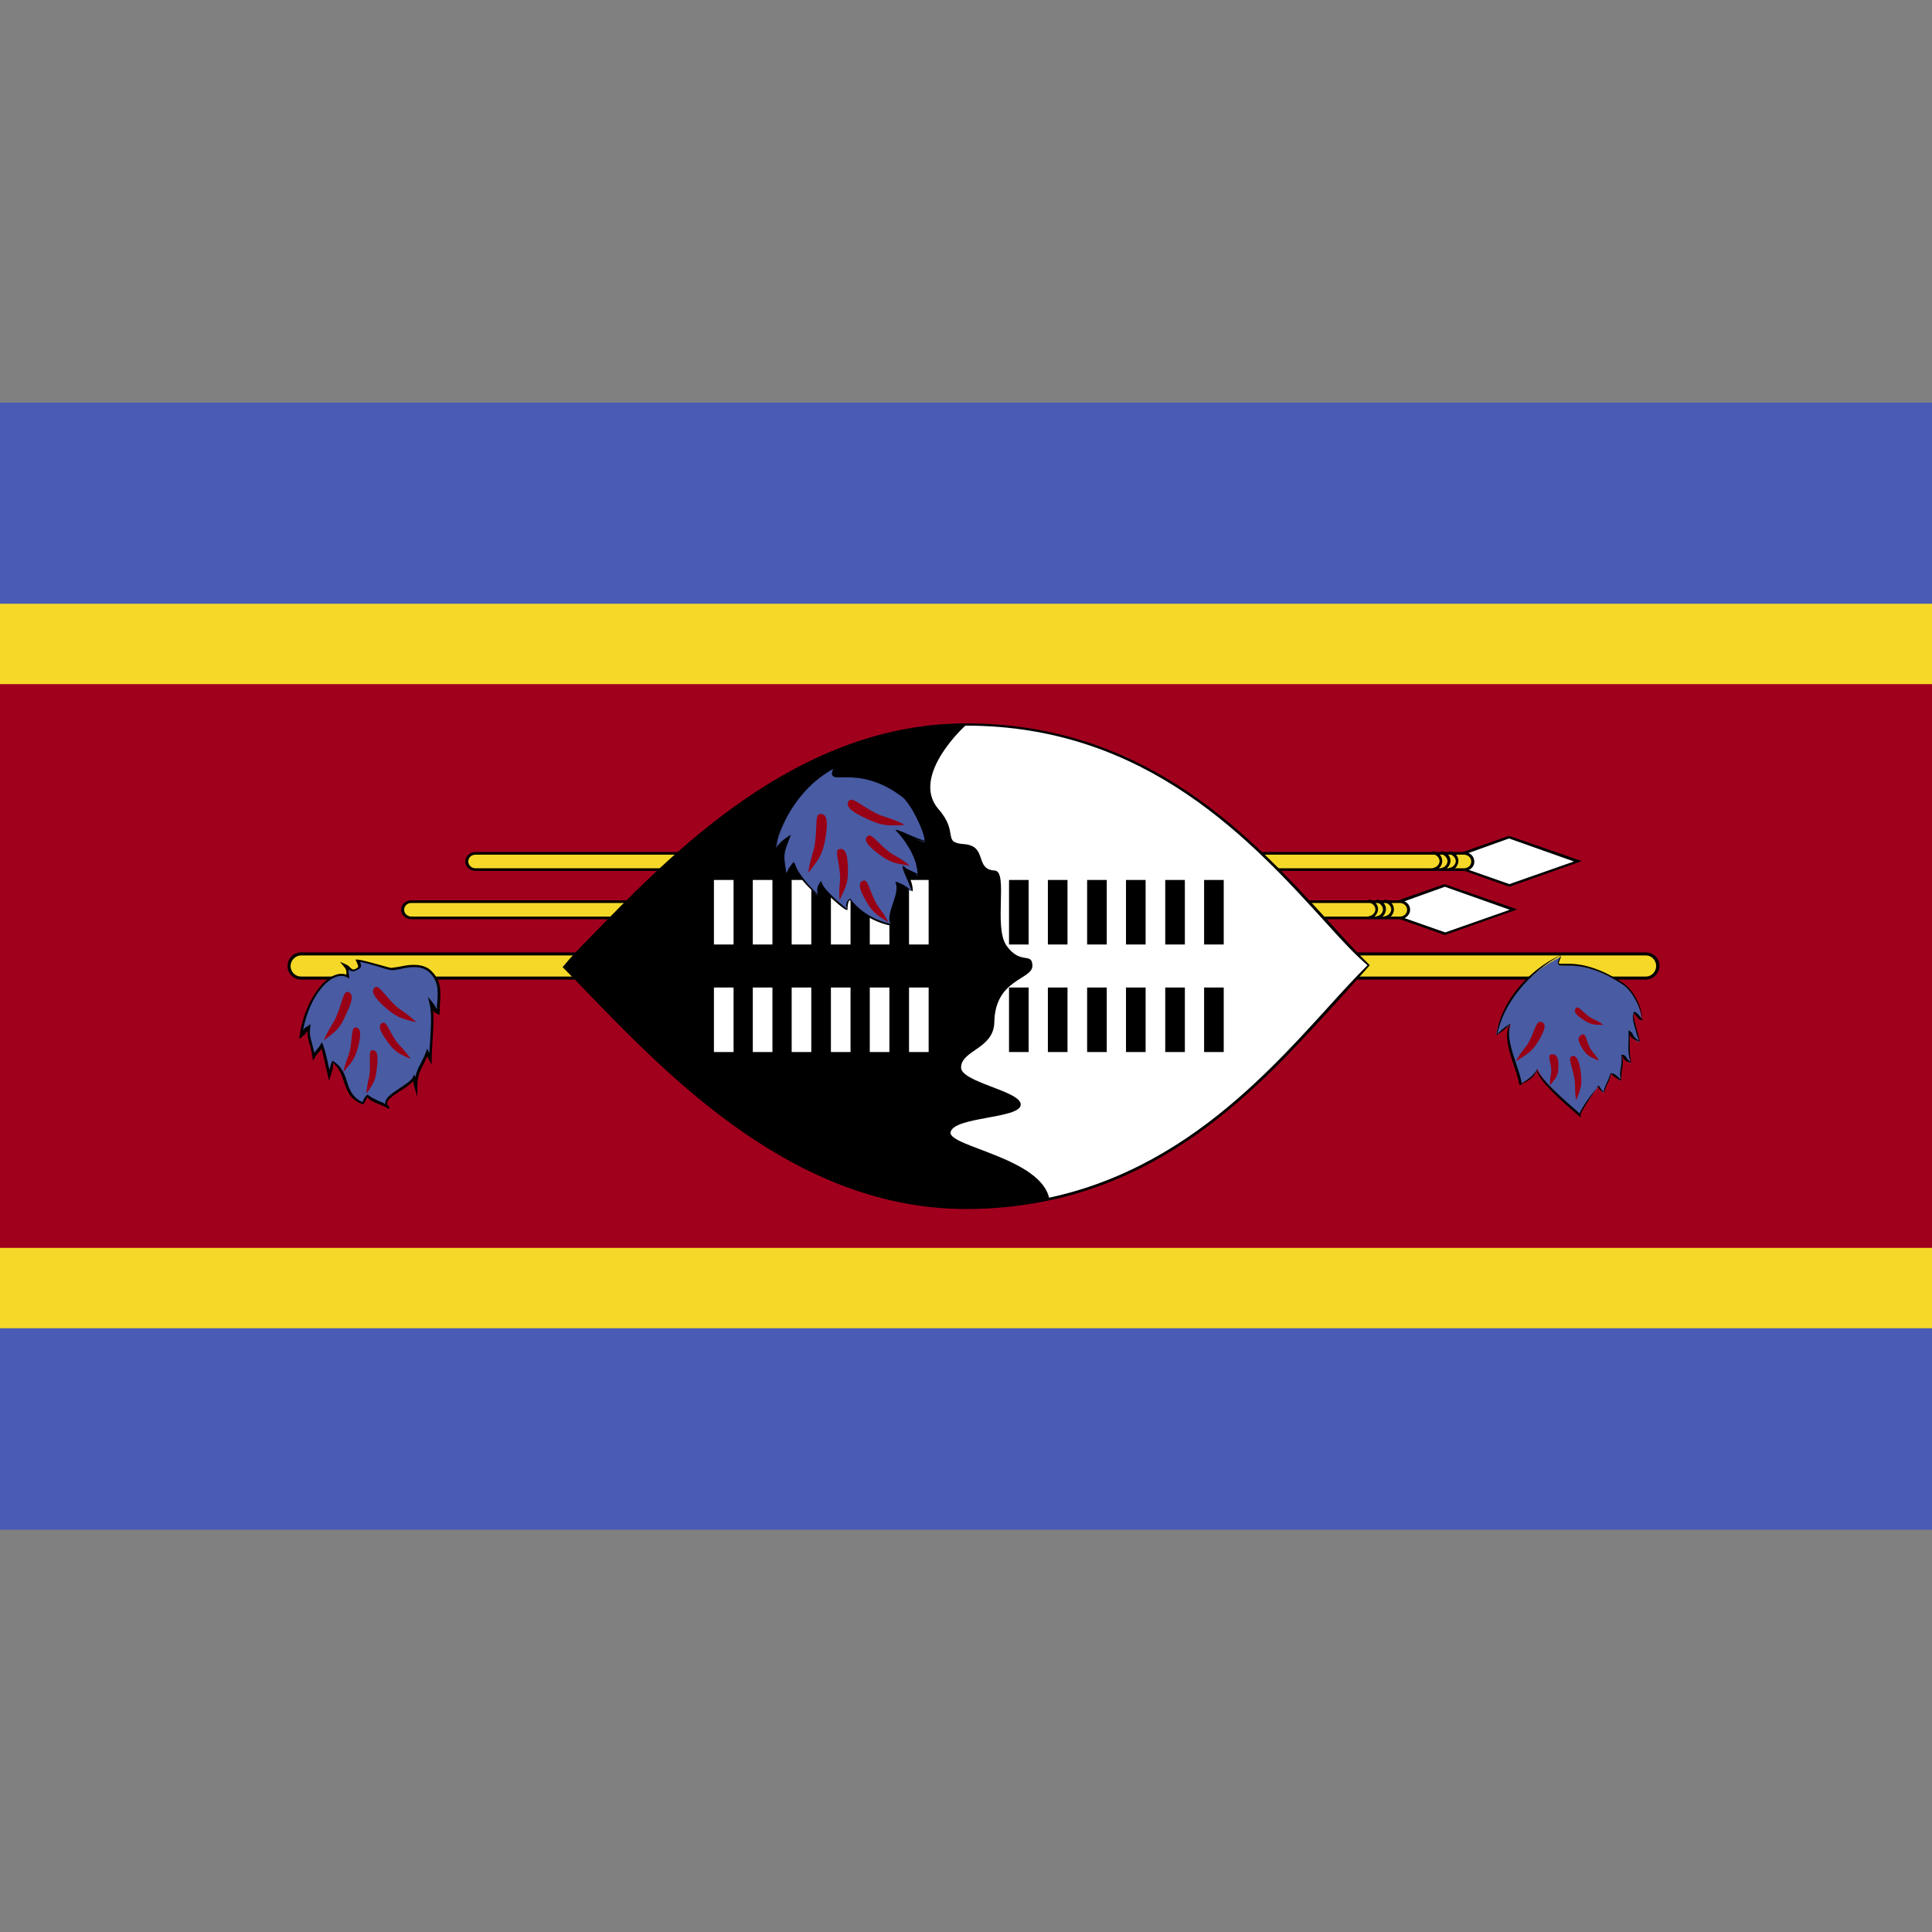 <?xml version="1.0" ?>
<svg id="Layer_1" style="enable-background:new 0 0 512 512;" version="1.1" viewBox="0 0 512 512" xml:space="preserve"
     xmlns="http://www.w3.org/2000/svg"><rect x="0" y="0" width="512" height="512" fill="#808080" stroke="none"/><style type="text/css">
	.st0 {
    fill: #4A5BB5;
  }

  .st1 {
    fill: #F6D928;
  }

  .st2 {
    fill: #A1001D;
  }

  .st3 {
    fill-rule: evenodd;
    clip-rule: evenodd;
    fill: #F6D928;
  }

  .st4 {
    fill-rule: evenodd;
    clip-rule: evenodd;
    fill: #FFFFFF;
  }

  .st5 {
    fill-rule: evenodd;
    clip-rule: evenodd;
    fill: #485BA3;
  }

  .st6 {
    fill-rule: evenodd;
    clip-rule: evenodd;
    fill: #980015;
  }

  .st7 {
    fill-rule: evenodd;
    clip-rule: evenodd;
  }
</style>
  <g><rect class="st0" height="298.7" width="512" x="0" y="106.7"/>
    <rect class="st1" height="192" width="512" x="0" y="160"/>
    <rect class="st2" height="149.4" width="512" x="0" y="181.3"/>
    <path class="st3"
          d="M79.8,252.8h356.4c1.7,0,3.1,1.4,3.1,3.2s-1.4,3.2-3.1,3.2H79.8c-1.8,0-3.2-1.4-3.2-3.2S78.1,252.8,79.8,252.8   L79.8,252.8z"/>
    <g><path d="M436.2,259.6H79.8c-2,0-3.6-1.6-3.6-3.6c0-2,1.6-3.6,3.6-3.6h356.4c2,0,3.6,1.6,3.6,3.6    C439.7,258,438.1,259.6,436.2,259.6L436.2,259.6z M79.8,253.2c-1.5,0-2.8,1.3-2.8,2.8c0,1.5,1.2,2.8,2.8,2.8h356.4    c1.5,0,2.7-1.3,2.7-2.8c0-1.5-1.2-2.8-2.7-2.8H79.8L79.8,253.2z"/></g>
    <polygon class="st4" points="400,221.9 381.9,228.3 400,234.7 418.1,228.3  "/>
    <g><path d="M400,235l-19.2-6.8l19.1-6.7l19.3,6.7L400,235L400,235z M382.9,228.3l17.1,6l17.1-6l-17.2-6.1L382.9,228.3L382.9,228.3z"/></g>
    <path class="st3"
          d="M126,226.1h262c1.3,0,2.3,0.9,2.3,2.1s-1,2.1-2.3,2.1H126c-1.3,0-2.3-0.9-2.3-2.1S124.8,226.1,126,226.1   L126,226.1z"/>
    <g><path d="M388.1,230.8H126c-1.5,0-2.7-1.1-2.7-2.5c0-1.4,1.2-2.5,2.7-2.5h262c1.5,0,2.7,1.1,2.7,2.5    C390.8,229.6,389.6,230.8,388.1,230.8L388.1,230.8z M126,226.5c-1.1,0-1.9,0.8-1.9,1.8c0,1,0.9,1.8,1.9,1.8h262    c1.1,0,1.9-0.8,1.9-1.8c0-1-0.9-1.8-1.9-1.8H126L126,226.5z"/></g>
    <g><path d="M379.7,230.8V230c0.9,0,1.8-0.9,1.8-1.8c0-0.9-0.9-1.8-1.8-1.8v-0.8c1.3,0,2.5,1.2,2.5,2.5    C382.3,229.5,381,230.8,379.7,230.8L379.7,230.8z M384,230.8V230c0.9,0,1.8-0.9,1.8-1.8c0-0.9-0.9-1.8-1.8-1.8v-0.8    c1.3,0,2.5,1.2,2.5,2.5C386.5,229.5,385.3,230.8,384,230.8L384,230.8z M381.9,230.8V230c0.9,0,1.7-0.9,1.7-1.8    c0-0.9-0.9-1.8-1.7-1.8v-0.8c1.3,0,2.5,1.2,2.5,2.5C384.4,229.5,383.1,230.8,381.9,230.8L381.9,230.8z"/></g>
    <polygon class="st4" points="382.9,234.7 364.8,241.1 382.9,247.5 401.1,241.1  "/>
    <g><path d="M382.9,247.8l-19.2-6.8l19.1-6.7l19.3,6.7L382.9,247.8L382.9,247.8z M365.9,241.1l17.1,6l17.1-6l-17.2-6.1L365.9,241.1    L365.9,241.1z"/></g>
    <path class="st3"
          d="M109,238.9h262c1.3,0,2.3,0.9,2.3,2.1c0,1.2-1,2.1-2.3,2.1H109c-1.3,0-2.3-0.9-2.3-2.1   C106.7,239.9,107.7,238.9,109,238.9L109,238.9z"/>
    <g><path d="M371,243.6H109c-1.5,0-2.7-1.1-2.7-2.5c0-1.4,1.2-2.5,2.7-2.5h262c1.5,0,2.7,1.1,2.7,2.5    C373.7,242.4,372.5,243.6,371,243.6L371,243.6z M109,239.3c-1.1,0-1.9,0.8-1.9,1.8c0,1,0.9,1.8,1.9,1.8h262c1.1,0,1.9-0.8,1.9-1.8    c0-1-0.9-1.8-1.9-1.8H109L109,239.3z"/></g>
    <g><path d="M366.9,243.6v-0.8c0.9,0,1.8-0.9,1.8-1.8c0-0.9-0.9-1.8-1.8-1.8v-0.8c1.3,0,2.5,1.2,2.5,2.5    C369.5,242.3,368.2,243.6,366.9,243.6L366.9,243.6z M364.8,243.6v-0.8c0.9,0,1.7-0.9,1.7-1.8c0-0.9-0.9-1.8-1.7-1.8v-0.8    c1.3,0,2.5,1.2,2.5,2.5C367.3,242.3,366.1,243.6,364.8,243.6L364.8,243.6z M362.7,243.6v-0.8c0.9,0,1.8-0.9,1.8-1.8    c0-0.9-0.9-1.8-1.8-1.8v-0.8c1.3,0,2.5,1.2,2.5,2.5C365.2,242.3,363.9,243.6,362.7,243.6L362.7,243.6z"/></g>
    <path class="st5"
          d="M413.8,253.5c-3.2,5.6,2.5-1.9,16.4,7.5c2.6,1.7,4.8,6.3,4.8,9.5c-0.6-0.4-1.1-1.4-1.9-2.1c-1,1,1,5.7,1.3,7.9   c-2.2-1.2-2-1.8-2.7-3.3c0.1,1.8-0.4,6.8,0.5,8.7c-1.7-0.5-1.6-1.9-2.5-2.2c0.6,2.2-0.5,4.5-0.2,7c-1-1-2.1-1.8-2.5-2.2   c-0.1,1.2-1.9,4.2-2,5.3c-0.9-0.5-1.1-1.3-1.2-1.9c-1.1,1.3-4.8,6.2-5,7.7c-2.9-2.5-10.3-8.8-11.3-12.1c-0.9,1.9-2.1,2.5-4.5,3.9   c-1-5.2-4.6-11.1-2.6-15.6c-1.4,0.8-2.5,1.6-3.9,2.6C397.7,266.8,404.3,257.9,413.8,253.5L413.8,253.5z"/>
    <g><path d="M418.9,296.1l-1.2-1c-3.4-2.9-9.7-8.4-10.6-11.6c-0.3,1.9-1.6,2.6-3.9,3.9l-0.3,0.2l-0.3-0.3c-0.3-1.7-0.9-3.4-1.5-5.2    c-1.2-3.7-2.5-7.5-1.1-10.6c-0.9,1.1-2,1.9-3.4,2.9c0.9-8.5,8.1-17.2,17-21.3c0.1,0.8-0.6,2-0.5,2.2c0,0,0.1,0.1,0.7,0.1l1.6,0    c1.8,0,7.1,0,14.9,5.2c2.6,1.8,5,6.4,5,9.8c-0.8,0-1.1-0.4-1.5-0.9c-0.3-0.3-0.5-0.7-0.9-1c-0.2,0.6,0.5,3,1,4.8    c0.3,1.1,0.6,2.1,0.7,2.8c-1.9-0.6-2.4-1.2-2.7-1.9c0,0.3,0,0.7,0,1.1c0,2.1-0.1,4.9,0.5,6.2c-1.4,0.1-1.9-0.6-2.2-1.1    c-0.2-0.4-0.4-0.6-0.6-0.7c0.7,0.9,0.5,2.1,0.3,3.5c-0.2,1.1-0.3,2.1-0.2,3.2c-1.2-0.5-1.9-1-2.4-1.5l-0.6-0.5    c0.4,0.4-0.1,1.5-0.6,2.6c-0.5,1-0.9,2-0.9,2.5c-1.4-0.4-1.6-1.3-1.8-1.8c-1,2-4.3,6.4-4.5,7.7L418.9,296.1L418.9,296.1z     M407.2,283.4c1.4,3,7.9,8.6,11,11.3l0.4,0.4c0.8-2.2,4.9-7.3,5-7.4c0.6,0.6,0.8,1.3,1.6,1.8c-0.4-0.4,0.1-1.4,0.6-2.5    c0.5-1,0.9-2.1,1-2.6l1,0.2c0.5,0.4,1.3,1,2,1.7c-0.6-0.9-0.5-2.1-0.3-3.1c0.2-1.3,0.4-2.4,0.1-3.6c0.8-0.2,1.1,0.2,1.3,0.5    c0.3,0.5,0.6,1,1.5,1.3c-1-1-0.9-3.8-0.8-6c0-1,0-1.8,0-2.4l0.9,0.7c0.4,0.9,0.6,1.4,2.2,2.3c-0.5-0.4-0.8-1.4-1.1-2.5    c-0.7-2.3-1.3-4.6-0.5-5.4c0.7,0.3,1,0.7,1.3,1c0.3,0.4,0.6,0.8,0.9,1c-0.4-3-2.7-7.4-5.1-9.1c-7.6-5.1-12.8-5.1-14.5-5.1l-1.6,0    c-0.5,0-1,0-1.2-0.4c-0.2-0.4,0-1,0.8-2.4c-8.4,4.5-15.5,13-16.9,21.1c1-1.3,2.1-2.1,3.4-2.9c-0.9,3.3,0.4,7,1.6,10.6    c0.6,1.8,1.2,3.6,1.5,5.3C405.3,285.7,406.4,285.1,407.2,283.4L407.2,283.4z"/></g>
    <path class="st6"
          d="M401.8,281.2c1.3-2.7,2.6-3.5,3.5-5.3c1.5-3,1.8-5.4,3.1-5.1c1.3,0.4,1.3,1.6-0.4,4.6   C406.2,278.4,405.4,279,401.8,281.2L401.8,281.2z"/>
    <path class="st6"
          d="M410.8,287.6c-0.2-2,0.4-2.9,0.3-4.2c-0.2-2.3-1.1-3.9,0.1-4c1.2-0.1,1.8,0.7,1.8,3S412.7,285.3,410.8,287.6   L410.8,287.6z"/>
    <path class="st6"
          d="M417.7,291.6c-0.5-2.8-0.1-4.1-0.5-6c-0.6-3.2-1.8-5.4-0.6-5.7c1.1-0.3,1.8,0.8,2.3,4   C419.3,287.3,419.1,288.2,417.7,291.6L417.7,291.6z"/>
    <path class="st6"
          d="M424.9,271.6c-1.7-1.3-2.7-1.4-3.8-2.2c-1.9-1.4-2.9-3-3.5-2.2c-0.6,0.8-0.2,1.6,1.8,2.9   C421.5,271.5,422.1,271.6,424.9,271.6L424.9,271.6z"/>
    <path class="st6"
          d="M423.7,281.1c-0.9-1.8-1.8-2.3-2.4-3.5c-1-2.1-1-3.9-2.1-3.4c-1.1,0.5-1.2,1.4,0,3.4   C420.4,279.6,421,279.9,423.7,281.1L423.7,281.1z"/>
    <path class="st5"
          d="M92.3,258.8c-0.2-1.6,0.2-1.8-0.8-3.1c1.5,0.6,1.5,2.2,3.3,1.1c0.6-0.3,0.9-0.3,0.1-2.2   c1.9,0.1,7.9,2.2,8.9,2.2c2.5,0.1,7.2-2.7,10.4,0.8c3.1,3.1,2.1,6.4,2.1,10.7c-1.2-0.6-0.6-0.9-2-2.4c1,3.8-0.1,10.6-0.1,14.7   c-0.5-1-0.4-0.6-0.9-1.6c-1.3,3.7-2.9,4.4-2.9,8.8c-0.5-1.7,0-1.3-0.5-2.2c-1.3,2.8-9.9,5.2-6.6,8c-3-1.8-4.3-1.6-5.7-3.1   c-0.6,0.4-1,1.1-1.6,2.1c-5.3-2.4-3.4-7.6-7.5-11.1c-0.7,1.5-0.4,1.3-1.2,3.6c-0.8-3.3-1.1-5.4-2-7.9c-0.8,1.3-0.7,0.8-2.2,2.9   c-0.6-4-1.6-5-1.2-7.7c-1.6,1.1-0.5,0.7-2.1,2C81.3,264,87.7,256.4,92.3,258.8L92.3,258.8z"/>
    <g><path d="M103.1,293.9c-1.2-0.7-2.2-1.1-3-1.4c-1.1-0.5-2-0.8-2.8-1.8c0,0.4-0.5,1.1-1,2c-3.6-1.2-4.3-3.6-5.1-5.9    c-0.6-1.8-1.2-3.7-3-5.2c0.2,0.7,0.1,0.9,0,1.5c-0.1,0.4-0.2,1-0.6,2l-0.4,1.3l-0.3-1.3c-0.3-1.2-0.5-2.2-0.7-3.1    c-0.3-1.4-0.6-2.7-1-4c-0.2,0.2-0.3,0.4-0.5,0.6c-0.3,0.3-0.6,0.7-1.3,1.7l-0.5,0.8l-0.1-0.9c-0.2-1.6-0.5-2.7-0.8-3.6    c-0.3-1.2-0.6-2.1-0.5-3.3c-0.2,0.1-0.2,0.2-0.3,0.3c-0.1,0.2-0.3,0.5-1.1,1.1l-0.8,0.7l0.1-1c1.4-9.7,7.6-17.8,12.4-16.1    c0-0.2,0-0.3,0-0.4c0-0.7,0-1-0.7-1.8l-1-1.2l1.4,0.6c0.6,0.2,1,0.6,1.3,0.9c0.6,0.6,0.9,0.7,1.7,0.2c0.5-0.3,0.6-0.3,0-1.7    l-0.3-0.6l0.6,0c1.1,0.1,3.6,0.8,5.8,1.4c1.4,0.4,2.8,0.8,3.1,0.8c0.6-0.1,1.7-0.2,2.6-0.4c2.7-0.6,6.1-0.8,8.1,1.3    c2.6,2.6,2.4,5.3,2.2,8.4c0,0.8-0.1,1.7-0.1,2.6v0.6l-0.6-0.3c-0.7-0.3-0.9-0.6-1.1-1c0.2,2.5,0,5.6-0.2,8.4    c-0.1,1.7-0.2,3.2-0.2,4.5v1.6l-0.7-1.4c-0.2-0.4-0.3-0.6-0.4-0.7c0,0-0.1-0.1-0.1-0.1c-0.4,0.9-0.7,1.6-1.1,2.3    c-0.8,1.6-1.5,2.8-1.5,5.6v2.8l-0.8-2.7c-0.2-0.9-0.3-1.2-0.3-1.5c0,0,0,0,0,0c-0.8,0.9-2.1,1.8-3.4,2.6c-1.7,1.1-3.4,2.2-3.5,3.2    c0,0.4,0.2,0.7,0.6,1.1L103.1,293.9L103.1,293.9z M97.4,290.1c1.2,0.9,2,1.2,3,1.7c0.5,0.2,1.1,0.4,1.7,0.8c0-0.1,0-0.3,0-0.4    c0.1-1.4,1.9-2.5,3.8-3.8c1.5-1,3.1-2,3.5-2.9l0.3-0.7l0.4,0.6c0,0,0,0,0,0c0.3-1.5,0.8-2.5,1.4-3.6c0.4-0.8,0.9-1.7,1.4-3    l0.3-0.9l0.4,0.8c0.1,0.2,0.2,0.3,0.2,0.4c0-1,0.1-2.1,0.2-3.3c0.2-3.5,0.5-7.5-0.2-10l-0.4-1.6l1.1,1.3c0.6,0.7,0.8,1.2,1,1.5    c0.1,0.2,0.2,0.3,0.3,0.5c0-0.7,0-1.3,0.1-1.9c0.2-3.1,0.3-5.5-2-7.8c-1.8-1.9-4.9-1.7-7.4-1.1c-0.9,0.2-1.8,0.4-2.6,0.4    c-0.6,0-1.7-0.3-3.5-0.9c-1.7-0.5-3.7-1.1-5-1.3c0.5,1.2,0.3,1.6-0.5,2c-1.3,0.8-1.9,0.5-2.5,0c0,0.2,0,0.4,0,0.7    c0,0.3,0,0.6,0.1,1l0.1,0.7l-0.6-0.3c-3.8-2-9.9,4.2-11.7,14.1c0.1-0.1,0.1-0.1,0.1-0.2c0.2-0.3,0.3-0.5,1.2-1l0.7-0.5l-0.1,0.9    c-0.2,1.5,0,2.5,0.4,3.9c0.2,0.8,0.4,1.6,0.7,2.8c0.4-0.5,0.6-0.8,0.8-1c0.3-0.3,0.4-0.5,0.8-1.1l0.4-0.7l0.3,0.7    c0.6,1.6,0.9,3.1,1.3,4.8c0.1,0.5,0.2,1.1,0.4,1.7c0.1-0.2,0.1-0.4,0.2-0.6c0.1-0.5,0.2-0.9,0.6-1.7c2.5,1.5,3.2,3.5,3.8,5.4    c0.7,2.2,1.4,4.3,4.2,5.6C96.3,291.3,96.8,290.5,97.4,290.1L97.4,290.1z"/></g>
    <path class="st6"
          d="M85.8,275.7c1.4-3.3,2.6-4.4,3.4-6.5c1.6-3.8,1.8-6.8,3.1-6.3c1.3,0.5,1.3,2-0.5,5.7   C90.2,272.3,89.4,273.1,85.8,275.7L85.8,275.7z"/>
    <path class="st6"
          d="M91,284.1c0.6-3,1.4-4.1,1.8-6c0.6-3.4,0.3-5.9,1.5-5.8c1.2,0.1,1.5,1.4,0.7,4.8   C94.1,280.4,93.5,281.2,91,284.1L91,284.1z"/>
    <path class="st6"
          d="M97.1,289.8c0.2-2.9,0.8-4,0.9-5.9c0.2-3.3-0.4-5.6,0.7-5.6c1.2,0,1.6,1.2,1.2,4.4   C99.6,286,99.2,286.9,97.1,289.8L97.1,289.8z"/>
    <path class="st6"
          d="M110.3,270.9c-2.5-2.5-4.1-3-5.7-4.6c-2.9-2.8-4.3-5.5-5.3-4.6c-1,0.9-0.4,2.4,2.6,5.1   C105,269.5,106.1,269.9,110.3,270.9L110.3,270.9z"/>
    <path class="st6"
          d="M108.8,280.6c-1.6-2.5-2.8-3.2-3.9-4.8c-1.9-2.8-2.5-5.3-3.6-4.7c-1.1,0.6-0.8,1.9,1.2,4.7   C104.5,278.6,105.3,279.1,108.8,280.6L108.8,280.6z"/>
    <path class="st4"
          d="M362.7,256c-21.3,21.3-49.8,64-106.7,64c-49.8,0-85.3-42.7-106.7-64c21.3-21.3,56.9-64,106.7-64   C312.9,192,341.3,234.7,362.7,256L362.7,256z"/>
    <g><path d="M256,320.4c-44.7,0-77.9-34.2-99.8-56.8c-2.5-2.6-4.9-5.1-7.1-7.3c2.2-2.7,4.6-5.2,7.1-7.7c21.9-22.6,55.1-56.9,99.8-56.9    c48.3,0,76.1,30.6,96.5,52.9c3.7,4.1,7.2,7.9,10.5,11.2c-3.3,3.8-6.8,7.6-10.5,11.7C332.1,289.8,304.2,320.4,256,320.4L256,320.4z     M256,192.3c-44.5,0-77.5,34.1-99.3,56.7c-2.5,2.6-4.9,5-7.1,7.3c2.2,1.7,4.6,4.2,7.1,6.8c21.8,22.6,54.8,56.6,99.3,56.6    c47.9,0,75.7-30.5,95.9-52.7c3.7-4.1,7.2-7.9,10.5-11.2c-3.3-2.8-6.8-6.6-10.5-10.7C331.7,222.8,303.9,192.3,256,192.3L256,192.3z    "/></g>
    <path class="st7"
          d="M248.6,214.3c5.7,6.4,0.9,9,6.9,9.4c6.3,0.5,2.7,6.7,8.1,7c3.7,0.2-0.4,15.1,3.2,20c3.7,5.1,6.7,1.5,6.8,5.2   c0.1,3.8-10,3.4-10.1,15.2c-0.3,6.8-8.5,7.2-8.8,11.6c-0.5,4.1,16.1,6.4,15.8,10.1c-0.2,3.7-17.9,3.1-18.6,7.3   c-0.4,3.8,24.2,6.8,26.2,17.7c-3.7,1.2-14.1,2.3-22,2.3c-49.8,0-85.3-42.7-106.7-64c21.3-21.3,56.9-64,106.7-64   C256,192,241.2,205.5,248.6,214.3L248.6,214.3z"/>
    <rect class="st4" height="17.1" width="5.2" x="189.2" y="233.2"/>
    <rect class="st4" height="17.1" width="5.2" x="189.2" y="261.7"/>
    <rect class="st4" height="17.1" width="5.2" x="199.5" y="233.2"/>
    <rect class="st4" height="17.1" width="5.2" x="199.5" y="261.7"/>
    <rect class="st4" height="17.1" width="5.2" x="209.8" y="233.2"/>
    <rect class="st4" height="17.1" width="5.2" x="209.8" y="261.7"/>
    <rect class="st4" height="17.1" width="5.2" x="220.2" y="233.2"/>
    <rect class="st4" height="17.1" width="5.2" x="220.2" y="261.7"/>
    <rect class="st4" height="17.1" width="5.2" x="230.5" y="233.2"/>
    <rect class="st4" height="17.1" width="5.2" x="230.5" y="261.7"/>
    <rect class="st4" height="17.1" width="5.2" x="240.9" y="233.2"/>
    <rect class="st4" height="17.1" width="5.2" x="240.9" y="261.7"/>
    <rect class="st7" height="17.1" width="5.2" x="267.4" y="233.2"/>
    <rect class="st7" height="17.1" width="5.2" x="267.4" y="261.7"/>
    <rect class="st7" height="17.1" width="5.2" x="277.7" y="233.2"/>
    <rect class="st7" height="17.1" width="5.2" x="277.7" y="261.7"/>
    <rect class="st7" height="17.1" width="5.2" x="288.1" y="233.2"/>
    <rect class="st7" height="17.1" width="5.2" x="288.1" y="261.7"/>
    <rect class="st7" height="17.1" width="5.2" x="298.4" y="233.2"/>
    <rect class="st7" height="17.1" width="5.2" x="298.4" y="261.7"/>
    <rect class="st7" height="17.1" width="5.2" x="308.8" y="233.2"/>
    <rect class="st7" height="17.1" width="5.2" x="308.8" y="261.7"/>
    <rect class="st7" height="17.1" width="5.2" x="319.1" y="233.2"/>
    <rect class="st7" height="17.1" width="5.2" x="319.1" y="261.7"/>
    <path class="st5"
          d="M221.5,203.4c-3,5.7,5.2-1.9,17.9,7.7c2.4,1.8,5.7,8.8,5.7,12.1c-2.7-0.6-7.5-3.3-7.5-3.3s5.6,5.7,5.6,12.2   c-2-1.3-3-1.1-3.6-2.6c0,2.1,1.8,3.5,1.8,6.7c-1.4-1.1-2.7-1.9-3.9-2.6c1.9,3.3-3.4,9.6-0.8,11.7c-4.7-0.7-9.4-3.6-11.3-6.9   c-1,0.7-1.1,1.7-1.1,2.8c0.1,0.1-7.1-5.4-6.4-7.5c-1,1.4-1.1,2.1-1.3,3.6c-2.7-2.6-5.1-5.2-6-8.6c-1.2,1.5-1.3,1.5-2.4,3.1   c-0.9-5.3-0.9-5.2,0.9-9.8c-1.3,0.8-2.3,1.6-3.5,2.7C206.8,216.9,212.8,207.9,221.5,203.4L221.5,203.4z"/>
    <g><path d="M237.8,245.6l-1.1-0.2c-4.7-0.7-9.5-3.6-11.5-7c-0.5,0.7-0.6,1.6-0.6,2.7c-0.5,0.4-4-2.8-5.1-3.9c-1.4-1.6-2-2.7-1.9-3.5    c-0.4,1.5-0.5,2.2-0.7,3.7c-3.1-2.5-5.6-5.1-6.5-8.6c-0.1,0.9-0.4,1.3-0.7,1.7l-1.6,2l-0.1-0.8c-0.8-5.1-0.8-5.2,0.8-9.4    c-0.7,0.9-1.7,1.7-3,2.7c0.8-8.7,7.4-17.6,15.6-21.8c-0.1,1.3-0.3,1.9-0.1,2.1c0.1,0.2,0.7,0.2,1.3,0.2l2,0    c3.4,0,8.7,0.6,15.1,5.3c2.5,1.9,5.9,9,5.9,12.3c-2.4-0.2-5.9-1.9-7.3-2.7c1.6,1.3,5.4,6.1,5.4,11.6c-1.1-0.2-1.7-0.4-2.1-0.6    c-0.6-0.3-1.1-0.5-1.5-0.9c0.3,0.5,0.5,1,0.7,1.5c0.5,1.1,1.1,2.4,1.1,4.2c-1.9-0.9-3.1-1.7-4.3-2.3c1.4,1.3,0.6,3.6-0.2,5.9    c-0.8,2.2-1.5,4.3-0.3,5.3L237.8,245.6L237.8,245.6z M225.3,238.1c2.1,3.1,6.5,5.9,10.7,6.7c-0.7-1.3-0.1-3.2,0.6-5.3    c0.7-2.1,1.5-4.4,0.6-5.8c1.6,0.3,2.8,1.1,4.3,2.2c-0.5-1.5-1-2.7-1.5-3.8c-0.4-0.9-0.8-1.7-0.8-2.7c0.9,0.8,1.4,1,2.3,1.4    c0.5,0.2,1.1,0.5,1.8,0.9c-0.4-6.1-5.9-11.7-6-11.7c0.4-0.5,5.2,2.2,7.8,2.8c-0.3-2.8-3.7-9.8-6-11.6c-6.2-4.7-11.4-5.2-14.7-5.2    l-2,0c-0.8,0-1.5,0-1.8-0.5c-0.3-0.4-0.1-1.1,0.5-2.3c-7.6,4.5-14.1,13.2-15.4,21.5c0.8-1.3,1.8-2.1,3.1-3l0.8-0.5l-0.4,1.1    c-1.6,4.1-1.6,4.1-0.8,9.1l0.7-1.4c0.3-0.4,0.6-0.8,1.2-1.6c1.4,3.4,3.8,6,6.4,8.6c-0.3-1.4-0.1-2.2,0.9-3.6    c0,1.8,5.4,6.4,6.8,7.4C224.1,239.9,224.2,238.8,225.3,238.1L225.3,238.1z"/></g>
    <path class="st6"
          d="M214.2,231.3c0.5-3.9,1.5-5.4,1.8-8c0.6-4.5-0.1-7.7,1.5-7.6c1.6,0.1,2,1.7,1.3,6.2   C218,226.3,217.3,227.4,214.2,231.3L214.2,231.3z"/>
    <path class="st6"
          d="M222.5,238.5c-0.3-3.3,0.3-4.7,0.1-6.9c-0.3-3.8-1.5-6.3-0.1-6.6c1.4-0.2,2.1,1,2.2,4.8   C224.8,233.7,224.4,234.7,222.5,238.5L222.5,238.5z"/>
    <path class="st6"
          d="M235.4,244.4c-1.4-2.9-2.6-3.7-3.5-5.6c-1.6-3.2-1.9-5.9-3.2-5.4c-1.2,0.5-1.2,1.9,0.6,5   C231.1,241.6,231.9,242.2,235.4,244.4L235.4,244.4z"/>
    <path class="st6"
          d="M239.8,218.6c-3.6-1.9-5.4-1.9-7.7-3.1c-4.1-2.1-6.4-4.5-7.2-3.2c-0.8,1.3,0.3,2.6,4.4,4.5   C233.5,218.8,234.8,218.9,239.8,218.6L239.8,218.6z"/>
    <path class="st6"
          d="M241.1,229.4c-2.6-2.2-4.1-2.5-5.8-3.9c-3-2.4-4.4-4.8-5.4-3.9c-1,1-0.3,2.2,2.8,4.6   C235.8,228.5,236.8,228.8,241.1,229.4L241.1,229.4z"/></g></svg>
